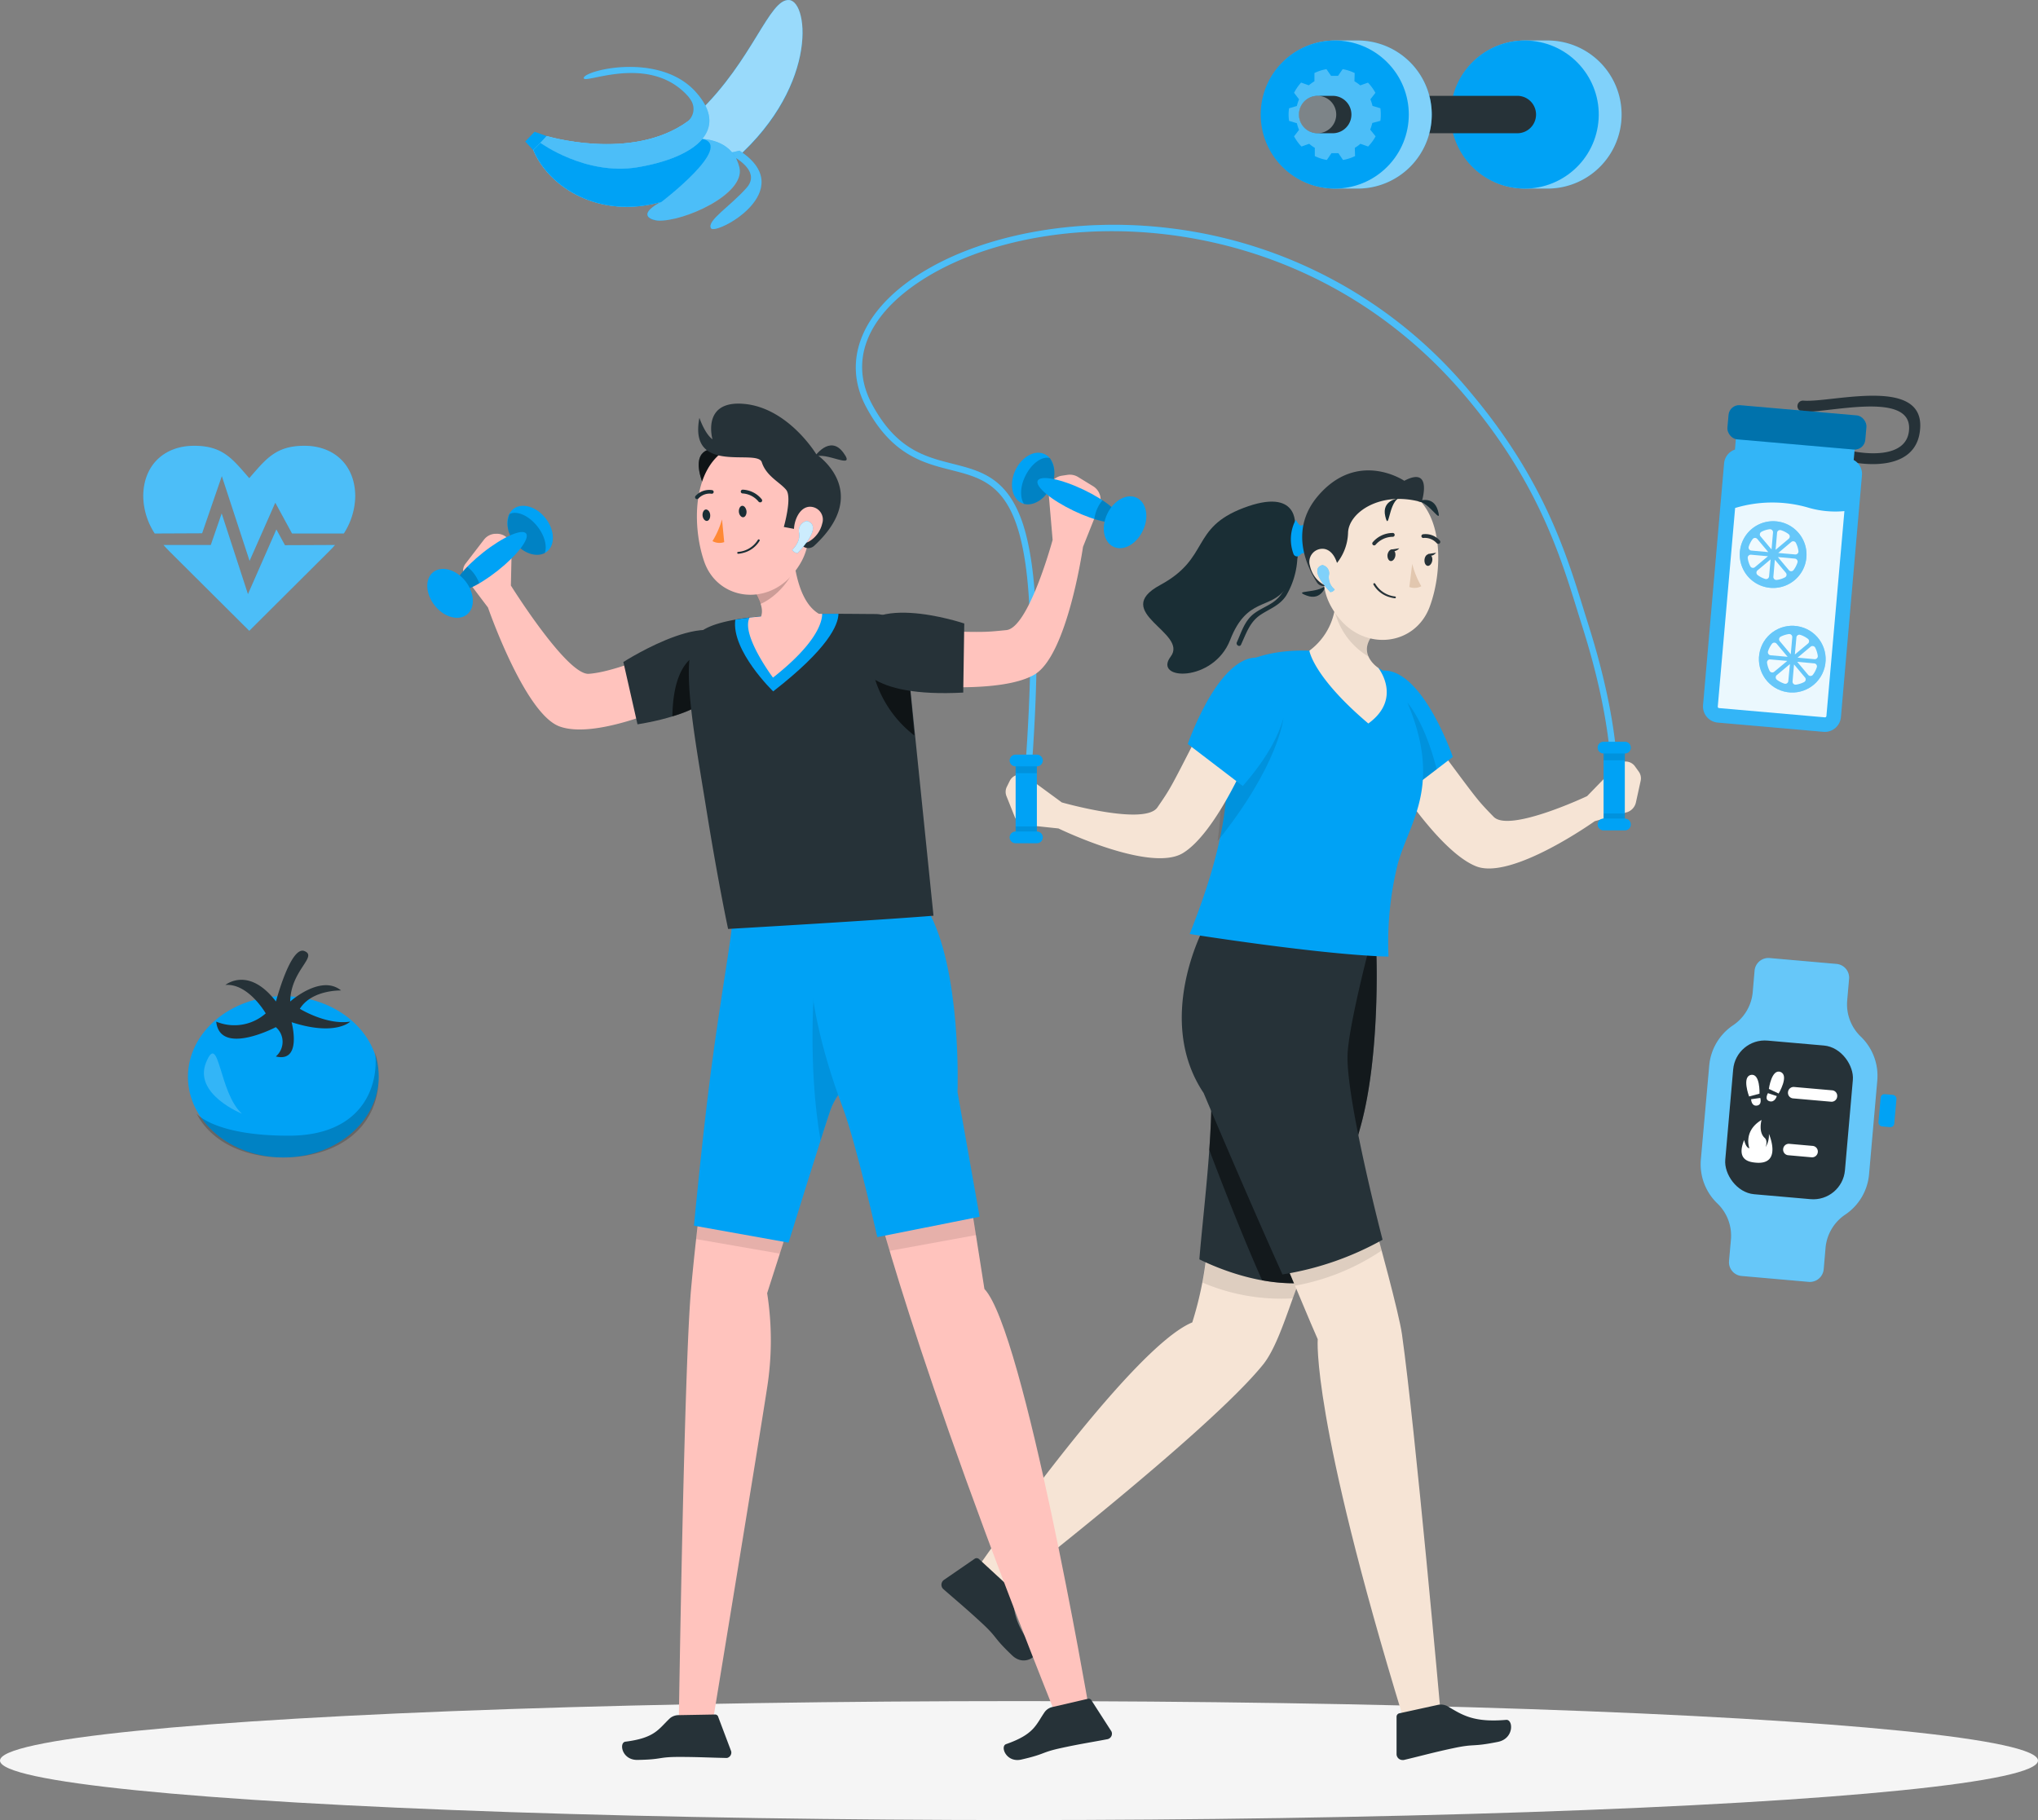 <svg xmlns="http://www.w3.org/2000/svg" width="396.493" height="354.16" viewBox="0 0 396.493 354.16">
  <rect x="0" y="0" width="396.493" height="354.16" fill="#808080" stroke="none"/>
  <g id="Group_4167" data-name="Group 4167" transform="translate(-2268.29 -1255.333)">
    <g id="freepik--Shadow--inject-2" transform="translate(2268.29 1586.344)">
      <ellipse id="freepik--path--inject-2" cx="198.246" cy="11.574" rx="198.246" ry="11.574" transform="translate(0 0)" fill="#f5f5f5"/>
    </g>
    <g id="freepik--Tomato--inject-2" transform="translate(2304.854 1440.322)">
      <ellipse id="Ellipse_143" data-name="Ellipse 143" cx="18.558" cy="15.695" rx="18.558" ry="15.695" transform="translate(0 8.847)" fill="#00a2f5"/>
      <path id="Path_35958" data-name="Path 35958" d="M104.055,268.147s2.853-10.889,5.532-9.816-2.679,3.742-2.761,9.816c0,0,5.971-5.358,9.9-2.147,0,0-5.705-.174-8.026,3.568,0,0,5.174,3.211,9.805,2.495,0,0-2.853,2.883-11.411.112,0,0,2.137,7.924-3.067,6.667a3.752,3.752,0,0,0,0-5.705s-10.879,5.705-11.595-1.074a9.2,9.2,0,0,0,9.632-1.605s-3.384-5.879-7.853-5.532C94.24,264.927,98.708,261.184,104.055,268.147Z" transform="translate(-86.929 -258.257)" fill="#263238"/>
      <path id="Path_35959" data-name="Path 35959" d="M123.433,277.65c.746,6.4-2.382,16.175-16.83,16.175-13.66,0-17.5-3.834-17.9-4.274,2.924,5.583,9.366,8.507,16.871,8.507,10.225,0,18.548-5.45,18.548-15.695a16.053,16.053,0,0,0-.685-4.714Z" transform="translate(-87.013 -257.821)" opacity="0.2"/>
      <path id="Path_35960" data-name="Path 35960" d="M97.472,289.538s-9.5-3.814-6.953-9.99S92.984,285.417,97.472,289.538Z" transform="translate(-86.982 -257.818)" fill="#fff" opacity="0.2"/>
    </g>
    <g id="freepik--heart-rate--inject-2" transform="translate(2296.163 1342.076)">
      <path id="Path_35961" data-name="Path 35961" d="M106.029,181.226l-1.667-3.067-5.532,12.587L93.719,175.05,91.6,181.185H82.4c.378.44.787.869,1.217,1.3l15.47,15.4,15.46-15.4c.44-.429.849-.859,1.217-1.3Z" transform="translate(-78.464 -161.881)" fill="#00a2f5"/>
      <path id="Path_35962" data-name="Path 35962" d="M90,179.194l3.834-11.124,5.4,16.492,5-11.319,3.262,5.992h10.071a13.7,13.7,0,0,0,2.219-7.229c0-5.9-3.937-9.836-9.9-9.836-5.562,0-7.464,2.577-10.715,6.3-3.262-3.722-5.112-6.3-10.715-6.3-5.971,0-9.908,3.936-9.908,9.836a13.619,13.619,0,0,0,2.229,7.229Z" transform="translate(-78.55 -162.17)" fill="#00a2f5"/>
      <g id="Group_4163" data-name="Group 4163" transform="translate(0 0)" opacity="0.3">
        <path id="Path_35963" data-name="Path 35963" d="M106.029,181.226l-1.667-3.067-5.532,12.587L93.719,175.05,91.6,181.185H82.4c.378.44.787.869,1.217,1.3l15.47,15.4,15.46-15.4c.44-.429.849-.859,1.217-1.3Z" transform="translate(-78.464 -161.881)" fill="#fff"/>
        <path id="Path_35964" data-name="Path 35964" d="M90,179.194l3.834-11.124,5.4,16.492,5-11.319,3.262,5.992h10.071a13.7,13.7,0,0,0,2.219-7.229c0-5.9-3.937-9.836-9.9-9.836-5.562,0-7.464,2.577-10.715,6.3-3.262-3.722-5.112-6.3-10.715-6.3-5.971,0-9.908,3.936-9.908,9.836a13.619,13.619,0,0,0,2.229,7.229Z" transform="translate(-78.55 -162.17)" fill="#fff"/>
      </g>
    </g>
    <g id="freepik--Banana--inject-2" transform="translate(2370.476 1255.333)">
      <path id="Path_35965" data-name="Path 35965" d="M153.04,102.973l2.3.818s18.8,5.705,29.5-4.519,13.834-22.28,17.74-21.932,5.777,17.791-12.014,32.31-33.741,6.472-37.77-3.067l-1.564-1.718Z" transform="translate(-151.23 -77.333)" fill="#00a2f5"/>
      <path id="Path_35966" data-name="Path 35966" d="M202.544,77.34c-3.906-.307-7.024,11.707-17.709,21.932-10.225,9.765-27.842,5-29.376,4.56l-2.7,2.7c3.977,9.591,19.979,17.627,37.77,3.067S206.44,77.657,202.544,77.34Z" transform="translate(-151.196 -77.333)" fill="#fff" opacity="0.6"/>
      <path id="Path_35967" data-name="Path 35967" d="M189.783,106.521s6.932,3.067,3.732,6.7-7.8,6.4-6.943,7.883,17.474-7.341,5.552-15.1Z" transform="translate(-150.438 -76.689)" fill="#00a2f5"/>
      <path id="Path_35968" data-name="Path 35968" d="M189.783,106.521s6.932,3.067,3.732,6.7-7.8,6.4-6.943,7.883,17.474-7.341,5.552-15.1Z" transform="translate(-150.438 -76.689)" fill="#fff" opacity="0.3"/>
      <path id="Path_35969" data-name="Path 35969" d="M182.851,95.786c-7.638-8.548-20.521-2.106-20.3-3.589s14.836-5.112,21.85,2.812S183,107.953,172.943,109.6s-18.813-4.765-18.813-4.765l1.176-1.329s16.359,4.969,27.249-2.679a3.129,3.129,0,0,0,.879-4.223A7.372,7.372,0,0,0,182.851,95.786Z" transform="translate(-151.165 -77.047)" fill="#00a2f5"/>
      <path id="Path_35970" data-name="Path 35970" d="M182.851,95.786c-7.638-8.548-20.521-2.106-20.3-3.589s14.836-5.112,21.85,2.812S183,107.953,172.943,109.6s-18.813-4.765-18.813-4.765l1.176-1.329s16.359,4.969,27.249-2.679a3.129,3.129,0,0,0,.879-4.223A7.372,7.372,0,0,0,182.851,95.786Z" transform="translate(-151.165 -77.047)" fill="#fff" opacity="0.3"/>
      <path id="Path_35971" data-name="Path 35971" d="M177.678,116.04c-12.188,3.415-21.932-2.9-24.918-10.1l1.4-1.411s8.742,6.4,18.813,4.765c5.429-.89,10.378-2.75,12.689-5.532,2.147.164,6.186,1.094,7.208,5.6,1.155,5.112-10.808,10.521-15.828,10.306-.89,0-4.448-.879.378-3.558Z" transform="translate(-151.196 -76.739)" fill="#00a2f5"/>
      <path id="Path_35972" data-name="Path 35972" d="M177.19,116.04l-.45.174c-4.53,2.6-1.022,3.415-.184,3.456,5.02.215,16.983-5.112,15.828-10.306-1.022-4.509-5.112-5.44-7.208-5.6C191.463,105.161,177.19,116.04,177.19,116.04Z" transform="translate(-150.708 -76.739)" fill="#fff" opacity="0.3"/>
    </g>
    <g id="freepik--Dumbbell--inject-2" transform="translate(2507.591 1257.249)">
      <path id="Path_35973" data-name="Path 35973" d="M346.042,113.853a14.407,14.407,0,1,0,0-28.813h-4.335a14.407,14.407,0,0,0,0,28.813Z" transform="translate(-284.389 -79.076)" fill="#00a2f5"/>
      <path id="Path_35974" data-name="Path 35974" d="M346.042,113.853a14.407,14.407,0,1,0,0-28.813h-4.335a14.407,14.407,0,0,0,0,28.813Z" transform="translate(-284.389 -79.076)" fill="#fff" opacity="0.5"/>
      <circle id="Ellipse_144" data-name="Ellipse 144" cx="14.407" cy="14.407" r="14.407" transform="translate(40.799 32.287) rotate(-80.78)" fill="#00a2f5"/>
      <path id="Path_35975" data-name="Path 35975" d="M340.489,102.85a3.64,3.64,0,0,0,0-7.28H321.86a3.64,3.64,0,0,0,0,7.28Z" transform="translate(-284.593 -78.839)" fill="#263238"/>
      <path id="Path_35976" data-name="Path 35976" d="M309.922,113.853a14.407,14.407,0,1,0,0-28.813h-4.345a14.407,14.407,0,0,0,0,28.813Z" transform="translate(-285.201 -79.076)" fill="#00a2f5"/>
      <path id="Path_35977" data-name="Path 35977" d="M309.922,113.853a14.407,14.407,0,1,0,0-28.813h-4.345a14.407,14.407,0,0,0,0,28.813Z" transform="translate(-285.201 -79.076)" fill="#fff" opacity="0.5"/>
      <circle id="Ellipse_145" data-name="Ellipse 145" cx="14.407" cy="14.407" r="14.407" transform="translate(0 20.374) rotate(-45)" fill="#00a2f5"/>
      <path id="Path_35978" data-name="Path 35978" d="M314.333,100.551a9.2,9.2,0,0,0,0-2.454l-1.534-.45a7.569,7.569,0,0,0-.409-1.288l.982-1.258a9.2,9.2,0,0,0-1.452-1.984l-1.5.532a8.5,8.5,0,0,0-1.135-.8l.051-1.6a8.722,8.722,0,0,0-2.341-.757l-.9,1.309h-1.35l-.9-1.309a8.609,8.609,0,0,0-2.341.757v1.6a9.272,9.272,0,0,0-1.094.787l-1.5-.532a9.2,9.2,0,0,0-1.37,1.994l.971,1.268a6.778,6.778,0,0,0-.419,1.288l-1.523.45a8.178,8.178,0,0,0,0,2.454l1.523.46a7.294,7.294,0,0,0,.419,1.288l-.971,1.258a8.957,8.957,0,0,0,1.442,1.984l1.5-.532a7.405,7.405,0,0,0,1.094.787v1.605a8.609,8.609,0,0,0,2.341.757l.9-1.319h1.35l.9,1.319a8.721,8.721,0,0,0,2.341-.757l-.051-1.605a6.9,6.9,0,0,0,1.094-.787l1.5.532a9,9,0,0,0,1.452-1.984l-1.053-1.309a8.183,8.183,0,0,0,.409-1.288Z" transform="translate(-285.082 -78.953)" fill="#fff" opacity="0.3"/>
      <path id="Path_35979" data-name="Path 35979" d="M305.014,102.85a3.64,3.64,0,1,0,0-7.28H302.08a3.64,3.64,0,0,0,0,7.28Z" transform="translate(-285.037 -78.839)" fill="#263238"/>
      <path id="Path_35980" data-name="Path 35980" d="M305.7,99.21a3.64,3.64,0,1,1-3.62-3.64A3.64,3.64,0,0,1,305.7,99.21Z" transform="translate(-285.038 -78.839)" fill="#fff" opacity="0.4"/>
    </g>
    <g id="freepik--Drink--inject-2" transform="translate(2599.609 1332.337)">
      <path id="Path_35981" data-name="Path 35981" d="M401.919,165.124c5.215,1.4,13.987,1.779,15.143-5.174,1.9-11.452-16.963-5.9-22.6-6.35a1.072,1.072,0,1,0-.184,2.137c4.7.368,20.7-4.008,20.746,3.129,0,6.073-8.415,5.317-12.362,4.253-1.319-.358-2.045,1.646-.746,2.045Z" transform="translate(-374.924 -152.645)" fill="#263238"/>
      <path id="Path_35982" data-name="Path 35982" d="M404.644,165l.256-2.914-23.108-2.045-.245,2.914a3.119,3.119,0,0,0-2.117,2.689l-4.09,47.034a3.139,3.139,0,0,0,2.853,3.4l20.572,1.8a3.149,3.149,0,0,0,3.395-2.853l4.09-47.034a3.067,3.067,0,0,0-1.605-3Z" transform="translate(-375.328 -152.478)" fill="#00a2f5"/>
      <path id="Path_35983" data-name="Path 35983" d="M404.644,165l.256-2.914-23.108-2.045-.245,2.914a3.119,3.119,0,0,0-2.117,2.689l-4.09,47.034a3.139,3.139,0,0,0,2.853,3.4l20.572,1.8a3.149,3.149,0,0,0,3.395-2.853l4.09-47.034a3.067,3.067,0,0,0-1.605-3Z" transform="translate(-375.328 -152.478)" fill="#fff" opacity="0.2"/>
      <rect id="Rectangle_281" data-name="Rectangle 281" width="26.922" height="6.666" rx="2.07" transform="translate(5.152 1.663) rotate(5)" fill="#00a2f5"/>
      <rect id="Rectangle_282" data-name="Rectangle 282" width="26.922" height="6.666" rx="2.07" transform="translate(5.152 1.663) rotate(5)" opacity="0.3"/>
      <path id="Path_35984" data-name="Path 35984" d="M395.532,173.9a25.071,25.071,0,0,0-14.018.133l-3.374,38.629a.276.276,0,0,0,.256.307l20.572,1.8a.286.286,0,0,0,.307-.256l3.5-39.876A18.763,18.763,0,0,1,395.532,173.9Z" transform="translate(-375.265 -152.188)" fill="#fff" opacity="0.9"/>
      <path id="Path_35985" data-name="Path 35985" d="M395.285,183.585a6.493,6.493,0,1,1-5.9-7.035,6.493,6.493,0,0,1,5.9,7.035Z" transform="translate(-375.171 -152.108)" fill="#00a2f5"/>
      <path id="Path_35986" data-name="Path 35986" d="M395.285,183.585a6.493,6.493,0,1,1-5.9-7.035,6.493,6.493,0,0,1,5.9,7.035Z" transform="translate(-375.171 -152.108)" fill="#fff" opacity="0.4"/>
      <g id="Group_4164" data-name="Group 4164" transform="translate(8.699 25.972)" opacity="0.9">
        <path id="Path_35987" data-name="Path 35987" d="M388.042,178.05a4.715,4.715,0,0,0-1.585.5.593.593,0,0,0-.174.9l2.137,2.536.286-3.3a.593.593,0,0,0-.665-.634Z" transform="translate(-383.784 -178.046)" fill="#fff"/>
        <path id="Path_35988" data-name="Path 35988" d="M387.834,182.461l-2.127-2.536a.583.583,0,0,0-.91,0,4.865,4.865,0,0,0-.767,1.483.583.583,0,0,0,.511.757Z" transform="translate(-383.832 -178.008)" fill="#fff"/>
        <path id="Path_35989" data-name="Path 35989" d="M387.777,183.2l-3.3-.3a.593.593,0,0,0-.634.665,4.714,4.714,0,0,0,.5,1.585.583.583,0,0,0,.89.174Z" transform="translate(-383.836 -177.937)" fill="#fff"/>
        <path id="Path_35990" data-name="Path 35990" d="M389.426,178.752l-.286,3.3,2.536-2.137a.583.583,0,0,0,0-.91,4.865,4.865,0,0,0-1.483-.767.583.583,0,0,0-.767.511Z" transform="translate(-383.716 -178.042)" fill="#fff"/>
        <path id="Path_35991" data-name="Path 35991" d="M389.58,183.35l2.127,2.536a.583.583,0,0,0,.91,0,4.93,4.93,0,0,0,.767-1.472.593.593,0,0,0-.511-.767Z" transform="translate(-383.707 -177.926)" fill="#fff"/>
        <path id="Path_35992" data-name="Path 35992" d="M389.64,182.62l3.3.286a.583.583,0,0,0,.634-.654,4.764,4.764,0,0,0-.5-1.6.583.583,0,0,0-.89-.174Z" transform="translate(-383.705 -177.994)" fill="#fff"/>
        <path id="Path_35993" data-name="Path 35993" d="M388.251,183.79l-2.536,2.127a.583.583,0,0,0,0,.91,4.866,4.866,0,0,0,1.483.767.583.583,0,0,0,.757-.511Z" transform="translate(-383.798 -177.916)" fill="#fff"/>
        <path id="Path_35994" data-name="Path 35994" d="M389.006,183.86l-.286,3.292a.583.583,0,0,0,.665.634,4.713,4.713,0,0,0,1.585-.5.583.583,0,0,0,.174-.89Z" transform="translate(-383.726 -177.915)" fill="#fff"/>
      </g>
      <circle id="Ellipse_146" data-name="Ellipse 146" cx="6.493" cy="6.493" r="6.493" transform="translate(9.468 55.937) rotate(-75.63)" fill="#00a2f5"/>
      <circle id="Ellipse_147" data-name="Ellipse 147" cx="6.493" cy="6.493" r="6.493" transform="translate(9.468 55.937) rotate(-75.63)" fill="#fff" opacity="0.4"/>
      <g id="Group_4165" data-name="Group 4165" transform="translate(12.451 46.37)" opacity="0.9">
        <path id="Path_35995" data-name="Path 35995" d="M391.712,198a5.216,5.216,0,0,0-1.585.5.583.583,0,0,0-.174.9l2.127,2.536.286-3.292a.583.583,0,0,0-.654-.644Z" transform="translate(-387.454 -197.995)" fill="#fff"/>
        <path id="Path_35996" data-name="Path 35996" d="M391.514,202.391l-2.127-2.536a.593.593,0,0,0-.92,0,5.05,5.05,0,0,0-.767,1.472.6.6,0,0,0,.511.767Z" transform="translate(-387.501 -197.958)" fill="#fff"/>
        <path id="Path_35997" data-name="Path 35997" d="M391.447,203.116l-3.3-.286a.583.583,0,0,0-.634.654,5.113,5.113,0,0,0,.5,1.564.583.583,0,0,0,.9.174Z" transform="translate(-387.505 -197.887)" fill="#fff"/>
        <path id="Path_35998" data-name="Path 35998" d="M393.107,198.672l-.3,3.3,2.546-2.127a.583.583,0,0,0,0-.91,4.835,4.835,0,0,0-1.472-.777.583.583,0,0,0-.777.511Z" transform="translate(-387.386 -197.992)" fill="#fff"/>
        <path id="Path_35999" data-name="Path 35999" d="M393.25,203.28l2.127,2.536a.593.593,0,0,0,.92,0,4.919,4.919,0,0,0,.767-1.472.583.583,0,0,0-.511-.757Z" transform="translate(-387.376 -197.876)" fill="#fff"/>
        <path id="Path_36000" data-name="Path 36000" d="M393.32,202.54l3.3.3a.593.593,0,0,0,.634-.665,5.218,5.218,0,0,0-.5-1.585.593.593,0,0,0-.9-.174Z" transform="translate(-387.375 -197.944)" fill="#fff"/>
        <path id="Path_36001" data-name="Path 36001" d="M391.931,203.71l-2.546,2.137a.583.583,0,0,0,0,.91,5.052,5.052,0,0,0,1.472.767.583.583,0,0,0,.757-.511Z" transform="translate(-387.468 -197.867)" fill="#fff"/>
        <path id="Path_36002" data-name="Path 36002" d="M392.656,203.78l-.286,3.3a.583.583,0,0,0,.654.634,4.947,4.947,0,0,0,1.585-.5.583.583,0,0,0,.174-.9Z" transform="translate(-387.396 -197.865)" fill="#fff"/>
      </g>
    </g>
    <g id="freepik--Device--inject-2" transform="translate(2599.151 1441.746)">
      <path id="Path_36003" data-name="Path 36003" d="M403.4,267.758l.358-4.039a2.689,2.689,0,0,0-2.454-2.914l-13.006-1.145a2.7,2.7,0,0,0-2.924,2.454l-.348,4.029a8.722,8.722,0,0,1-3.752,6.544,10.562,10.562,0,0,0-4.724,7.914l-1.626,18.261a10.572,10.572,0,0,0,3.272,8.609,8.691,8.691,0,0,1,2.566,7.1l-.358,4.039a2.689,2.689,0,0,0,2.454,2.914l13.036,1.145a2.7,2.7,0,0,0,2.924-2.454l.348-4.029a8.722,8.722,0,0,1,3.753-6.544,10.542,10.542,0,0,0,4.724-7.914l1.6-18.231a10.572,10.572,0,0,0-3.272-8.609,8.691,8.691,0,0,1-2.566-7.127Z" transform="translate(-374.88 -259.65)" fill="#00a2f5"/>
      <path id="Path_36004" data-name="Path 36004" d="M403.4,267.758l.358-4.039a2.689,2.689,0,0,0-2.454-2.914l-13.006-1.145a2.7,2.7,0,0,0-2.924,2.454l-.348,4.029a8.722,8.722,0,0,1-3.752,6.544,10.562,10.562,0,0,0-4.724,7.914l-1.626,18.261a10.572,10.572,0,0,0,3.272,8.609,8.691,8.691,0,0,1,2.566,7.1l-.358,4.039a2.689,2.689,0,0,0,2.454,2.914l13.036,1.145a2.7,2.7,0,0,0,2.924-2.454l.348-4.029a8.722,8.722,0,0,1,3.753-6.544,10.542,10.542,0,0,0,4.724-7.914l1.6-18.231a10.572,10.572,0,0,0-3.272-8.609,8.691,8.691,0,0,1-2.566-7.127Z" transform="translate(-374.88 -259.65)" fill="#fff" opacity="0.4"/>
      <rect id="Rectangle_283" data-name="Rectangle 283" width="23.374" height="30.009" rx="6.18" transform="translate(6.865 15.535) rotate(5)" fill="#263238"/>
      <rect id="Rectangle_284" data-name="Rectangle 284" width="3.09" height="6.303" rx="0.753" transform="translate(35.086 26.427) rotate(5.143)" fill="#00a2f5"/>
      <path id="Path_36005" data-name="Path 36005" d="M384.112,286.093s-1.462-3.834.358-4.192,1.667,3.65,1.667,3.65Z" transform="translate(-374.685 -259.15)" fill="#fff"/>
      <path id="Path_36006" data-name="Path 36006" d="M384.48,286.536l1.789-.256s.409,1.36-.675,1.493S384.48,286.536,384.48,286.536Z" transform="translate(-374.665 -259.051)" fill="#fff"/>
      <path id="Path_36007" data-name="Path 36007" d="M389.762,285.534s2.106-3.527.368-4.192-2.27,3.3-2.27,3.3Z" transform="translate(-374.589 -259.164)" fill="#fff"/>
      <path id="Path_36008" data-name="Path 36008" d="M389.414,285.943l-1.718-.573s-.767,1.258.286,1.575S389.414,285.943,389.414,285.943Z" transform="translate(-374.599 -259.072)" fill="#fff"/>
      <path id="Path_36009" data-name="Path 36009" d="M385.451,298.783c-1.258-.112-3.885-.47-2.28-4.407,0,0,.307,1.523,1.022,1.605,0,0-1.3-3.323,2.362-5.511,0,0-.675,2.331.6,3.487.685.614.174,1.82.174,1.82a4.335,4.335,0,0,0,.654-2.6S390.666,299.243,385.451,298.783Z" transform="translate(-374.706 -258.957)" fill="#fff"/>
      <path id="Path_36010" data-name="Path 36010" d="M399.874,287.063l-7.352-.644a1.084,1.084,0,0,1-1.022-1.2h0a1.1,1.1,0,0,1,1.2-1.022l7.352.644a1.084,1.084,0,0,1,1.022,1.2h0a1.1,1.1,0,0,1-1.2,1.022Z" transform="translate(-374.507 -259.098)" fill="#fff"/>
      <path id="Path_36011" data-name="Path 36011" d="M396.122,297.638l-4.519-.4a1.084,1.084,0,0,1-1.022-1.2h0a1.1,1.1,0,0,1,1.2-1.022l4.519.4a1.1,1.1,0,0,1,1.022,1.2h0A1.114,1.114,0,0,1,396.122,297.638Z" transform="translate(-374.528 -258.855)" fill="#fff"/>
    </g>
    <g id="freepik--character-2--inject-2" transform="translate(2434.79 1299.072)">
      <path id="Path_36012" data-name="Path 36012" d="M317,226.361s8.579,13.558,15.5,16.308,23.077-8.783,23.077-8.783l6.4-1.779a2.6,2.6,0,0,0,1.615-1.881l.92-4.2a2.239,2.239,0,0,0-.368-1.779l-.736-1.022a2.239,2.239,0,0,0-3.435-.266l-5.879,6.053s-15.133,7.157-18.18,4.029-3.016-3.119-9.417-11.728Z" transform="translate(-211.82 -117.837)" fill="#f6e4d5"/>
      <path id="Path_36013" data-name="Path 36013" d="M311.8,205.829c-2.894,1.728-6.615,10.071,5.654,24.1l10.7-8.18S320.842,200.4,311.8,205.829Z" transform="translate(-212.001 -118.204)" fill="#00a2f5"/>
      <path id="Path_36014" data-name="Path 36014" d="M324.917,224.024c-2.362-9.366-5.685-12.934-5.685-12.934l-2.147,2.975-3.875,5.46,1.022,6.3c.91,1.268,1.953,2.587,3.149,3.957Z" transform="translate(-211.905 -118.066)" opacity="0.1"/>
      <path id="Path_36015" data-name="Path 36015" d="M281.79,316.5a68.419,68.419,0,0,1-2.72,12.781c-12.178,5-41.86,47.882-41.86,47.882l4.816,4.57s40.265-31.155,50.837-44.273c3.067-3.834,5.225-12.075,7.464-17.29A34.539,34.539,0,0,1,281.79,316.5Z" transform="translate(-213.612 -115.698)" fill="#f6e4d5"/>
      <path id="Path_36016" data-name="Path 36016" d="M243.283,379.166l-5.542-5.112a.685.685,0,0,0-.869-.061l-5.94,4.09a1.155,1.155,0,0,0-.307,1.616.919.919,0,0,0,.164.184c2.331,2.045,4.5,3.844,7.362,6.493,3.384,3.119,2.147,2.73,6.073,6.452,2.372,2.239,5.317-.082,4.427-1.155-4.09-4.867-4.09-7.525-4.407-10.838A2.8,2.8,0,0,0,243.283,379.166Z" transform="translate(-213.765 -114.409)" fill="#263238"/>
      <path id="Path_36017" data-name="Path 36017" d="M280.826,316.5a43.255,43.255,0,0,1-.736,5.031,38.956,38.956,0,0,0,17.576,3.067c.573-1.6,1.125-3.067,1.7-4.427A34.538,34.538,0,0,1,280.826,316.5Z" transform="translate(-212.649 -115.698)" opacity="0.1"/>
      <path id="Path_36018" data-name="Path 36018" d="M281.84,285.713c.164,10.133-1.646,24.038-2.331,32.637,3.456,1.7,11.922,5.286,20.664,4.57A224.942,224.942,0,0,0,310.9,292.4c3.793-13.742,3.067-33.343,3.067-33.343L279.407,256.9C278.026,277.983,281.84,285.713,281.84,285.713Z" transform="translate(-212.671 -117.037)" fill="#263238"/>
      <path id="Path_36019" data-name="Path 36019" d="M313.936,259.047l-34.559-2.157c-1.35,21.083,2.464,28.813,2.464,28.813.051,3.466-.123,7.372-.409,11.349,2.106,5.542,6.35,16.564,10.286,25.367a32.941,32.941,0,0,0,8.456.491A224.932,224.932,0,0,0,310.9,292.39C314.692,278.658,313.936,259.047,313.936,259.047Z" transform="translate(-212.671 -117.037)" opacity="0.5"/>
      <path id="Path_36020" data-name="Path 36020" d="M318.541,331.689c-.593-4.213-4.826-19.509-4.826-19.509-8.466,4.519-14.315,5.971-17.525,6.38,1.534,3.6,4.55,10.93,5.961,14.09,0,0-1.319,15.02,16.677,73.832l7.229-1.145S321.118,349.981,318.541,331.689Z" transform="translate(-212.287 -115.795)" fill="#f6e4d5"/>
      <path id="Path_36021" data-name="Path 36021" d="M324.913,401.822l-7.341,1.605a.685.685,0,0,0-.552.675v7.239a1.155,1.155,0,0,0,1.145,1.176h.245c3.067-.716,5.736-1.472,9.55-2.28,4.5-.971,3.476-.184,8.773-1.247,3.2-.644,3-4.4,1.615-4.284-6.35.552-8.548-.951-11.4-2.648A2.832,2.832,0,0,0,324.913,401.822Z" transform="translate(-211.819 -113.783)" fill="#263238"/>
      <path id="Path_36022" data-name="Path 36022" d="M313.715,312.18c-8.466,4.519-14.315,5.971-17.525,6.38.419,1.022.961,2.27,1.544,3.671a44.181,44.181,0,0,0,16.85-6.84C314.073,313.458,313.715,312.18,313.715,312.18Z" transform="translate(-212.287 -115.795)" opacity="0.1"/>
      <path id="Path_36023" data-name="Path 36023" d="M315.218,314.6s-6.994-26.727-6.82-35.786c.1-5.348,4.2-20.991,4.2-20.991L280.4,254s-9.56,17.76,0,32.044c0,0,7.934,18.844,15.337,35.306a58.545,58.545,0,0,0,19.478-6.748Z" transform="translate(-212.737 -117.102)" fill="#263238"/>
      <path id="Path_36024" data-name="Path 36024" d="M297.459,181.85c.112,3.609-.685,8.18-3.8,10.347-1.493,1.022-3.313,1.585-4.54,2.986s-1.759,3.2-2.485,4.785c-.245.532.552,1.022.808.47,1.022-2.2,1.7-4.407,3.783-5.8,1.851-1.227,3.691-1.789,4.99-3.722a15.818,15.818,0,0,0,2.178-9.069C298.389,181.257,297.439,181.257,297.459,181.85Z" transform="translate(-212.503 -118.733)" fill="#1a2e35"/>
      <path id="Path_36025" data-name="Path 36025" d="M298.339,177.412s.818-7.5-10.02-3.384c-10.378,3.947-6.431,9.713-16.206,15s5.572,9.274,2.045,13.926,8.323,5.112,11.574-3.251,7.771-5.828,10.808-9.99c1.789-2.464,2.566-7.669,2.566-7.669Z" transform="translate(-212.902 -118.927)" fill="#1a2e35"/>
      <path id="Path_36026" data-name="Path 36026" d="M303.693,188.67s-.777,3.17-3.773,2.045S302.261,190.388,303.693,188.67Z" transform="translate(-212.223 -118.57)" fill="#1a2e35"/>
      <path id="Path_36027" data-name="Path 36027" d="M300.877,182.876a5.5,5.5,0,0,0-1.738-.112,1.78,1.78,0,0,0-.491.389.736.736,0,0,1-1.227-.256,8.088,8.088,0,0,1,.44-6.646s.562,1.022.91,1.094c.521.123,1.932-.869,1.932-.869Z" transform="translate(-212.271 -118.849)" fill="#00a2f5"/>
      <path id="Path_36028" data-name="Path 36028" d="M277.65,256.292s25.736,4.09,38.69,4.4a63.4,63.4,0,0,1,1.82-18.118c2.4-8.538,9.2-15.746.93-33.394-4.5-9.652-30.531-10.981-34.488-1.973C280.5,216.528,291.474,221.794,277.65,256.292Z" transform="translate(-212.704 -118.29)" fill="#00a2f5"/>
      <path id="Path_36029" data-name="Path 36029" d="M312.505,198.686l-6.963-8.026A12.648,12.648,0,0,1,300.43,201.4s.706,5.041,11.472,14.171c6.7-4.877,1.943-10.818,1.943-10.818S309.929,202.255,312.505,198.686Z" transform="translate(-212.192 -118.525)" fill="#f6e4d5"/>
      <path id="Path_36030" data-name="Path 36030" d="M311.845,202.551a3.681,3.681,0,0,1,.552-3.865l-6.963-8.026a12.815,12.815,0,0,1-.2,2.934A14.233,14.233,0,0,0,311.845,202.551Z" transform="translate(-212.084 -118.525)" opacity="0.1"/>
      <path id="Path_36031" data-name="Path 36031" d="M303.367,179.564c-.511,7.883-.89,11.247,2.556,15.715,5.174,6.789,14.969,5.685,17.832-1.881,2.566-6.81,2.975-18.6-4.3-22.637a10.787,10.787,0,0,0-16.083,8.8Z" transform="translate(-212.133 -119.004)" fill="#f6e4d5"/>
      <path id="Path_36032" data-name="Path 36032" d="M315.3,182.9c-.072.644.2,1.207.613,1.258s.818-.429.91-1.022-.2-1.2-.613-1.247S315.413,182.309,315.3,182.9Z" transform="translate(-211.858 -118.723)" fill="#263238"/>
      <path id="Path_36033" data-name="Path 36033" d="M322.34,183.812c-.082.644.194,1.2.6,1.258s.818-.429.91-1.022-.2-1.2-.614-1.247S322.422,183.178,322.34,183.812Z" transform="translate(-211.7 -118.702)" fill="#263238"/>
      <path id="Path_36034" data-name="Path 36034" d="M323,182.775l1.585-.245S323.685,183.624,323,182.775Z" transform="translate(-211.685 -118.708)" fill="#263238"/>
      <path id="Path_36035" data-name="Path 36035" d="M320.012,184.64A17.178,17.178,0,0,0,321.781,189a2.863,2.863,0,0,1-2.331.143Z" transform="translate(-211.764 -118.661)" fill="#e2c7af"/>
      <path id="Path_36036" data-name="Path 36036" d="M315.841,191.06a5.788,5.788,0,0,0,.93.194.2.2,0,0,0,.215-.153h0a.194.194,0,0,0-.174-.2,5.112,5.112,0,0,1-3.855-2.495.194.194,0,0,0-.348.164A5.266,5.266,0,0,0,315.841,191.06Z" transform="translate(-211.918 -118.578)" fill="#263238"/>
      <path id="Path_36037" data-name="Path 36037" d="M312.656,181.163a.368.368,0,0,0,.419-.143,4.478,4.478,0,0,1,3.241-1.513.378.378,0,1,0,0-.746h0a5.112,5.112,0,0,0-3.855,1.84.368.368,0,0,0,.1.511h0A.143.143,0,0,0,312.656,181.163Z" transform="translate(-211.923 -118.793)" fill="#263238"/>
      <path id="Path_36038" data-name="Path 36038" d="M324.93,180.851a.378.378,0,0,0,.389-.624,3.7,3.7,0,0,0-3.262-1.217.368.368,0,0,0-.307.409h0a.368.368,0,0,0,.43.307h0a3.068,3.068,0,0,1,2.546,1.022A.409.409,0,0,0,324.93,180.851Z" transform="translate(-211.713 -118.788)" fill="#263238"/>
      <path id="Path_36039" data-name="Path 36039" d="M316,181.925l1.575-.245S316.654,182.733,316,181.925Z" transform="translate(-211.842 -118.727)" fill="#263238"/>
      <path id="Path_36040" data-name="Path 36040" d="M305.369,185.408a9.856,9.856,0,0,0,2.617-6.4c.1-3.967,6.329-8.241,14.315-5.971,0,0,2.29-7.157-3.374-4.161,0,0-9.039-6.135-16.8,2.955-5.4,6.35-2.474,13.221-.194,16.82a1.483,1.483,0,0,0,2.689-.409Z" transform="translate(-212.223 -119.06)" fill="#263238"/>
      <path id="Path_36041" data-name="Path 36041" d="M300.543,185.073a5.623,5.623,0,0,0,2.444,3.558c1.677,1.022,3.067-.3,3.119-2.188,0-1.707-.859-4.315-2.771-4.642a2.536,2.536,0,0,0-2.791,3.272Z" transform="translate(-212.192 -118.725)" fill="#f6e4d5"/>
      <path id="Path_36042" data-name="Path 36042" d="M321.09,172.746s3.006-1.288,3.885,1.8S323.329,172.869,321.09,172.746Z" transform="translate(-211.728 -118.934)" fill="#1a2e35"/>
      <path id="Path_36043" data-name="Path 36043" d="M317.388,172.19s-3.251.337-2.515,3.456S315.486,173.376,317.388,172.19Z" transform="translate(-211.87 -118.94)" fill="#1a2e35"/>
      <path id="Path_36044" data-name="Path 36044" d="M302.922,184.87a1.626,1.626,0,0,1,1.288,1.922,3.006,3.006,0,0,0,1.115,2.822,1.115,1.115,0,0,1-.849.521S300.018,185.729,302.922,184.87Z" transform="translate(-212.158 -118.656)" fill="#00a2f5"/>
      <path id="Path_36045" data-name="Path 36045" d="M302.922,184.87a1.626,1.626,0,0,1,1.288,1.922,3.006,3.006,0,0,0,1.115,2.822,1.115,1.115,0,0,1-.849.521S300.018,185.729,302.922,184.87Z" transform="translate(-212.158 -118.656)" fill="#fff" opacity="0.5"/>
      <path id="Path_36046" data-name="Path 36046" d="M295.751,214.127l-3.18-1.687-8.926,3.221-.286.746c.2,5.327.879,12.147-.389,21.554C294.851,223.176,295.751,214.127,295.751,214.127Z" transform="translate(-212.584 -118.036)" opacity="0.1"/>
      <path id="Path_36047" data-name="Path 36047" d="M289.714,221.534s-6.227,14.775-12.6,18.64-24.2-4.8-24.2-4.8l-6.605-.7A2.6,2.6,0,0,1,244.4,233.1l-1.6-4.008a2.229,2.229,0,0,1,.061-1.81l.562-1.135a2.239,2.239,0,0,1,3.343-.828l6.8,4.99s16.114,4.591,18.6.971,2.454-3.568,7.341-13.118Z" transform="translate(-213.49 -117.908)" fill="#f6e4d5"/>
      <path id="Path_36048" data-name="Path 36048" d="M293.659,203.37c2.894,1.738,6.605,10.082-5.664,24.1l-10.7-8.18S284.621,197.9,293.659,203.37Z" transform="translate(-212.712 -118.26)" fill="#00a2f5"/>
      <path id="Path_36049" data-name="Path 36049" d="M247.9,231.651l-1.237-.1c4.857-58.945-3.466-61.052-14-63.72-5.409-1.37-11.533-2.914-16.523-12.27-4.642-8.671-1.145-18.087,9.335-25.183,12.208-8.251,31.39-11.922,50.1-9.56a89.691,89.691,0,0,1,58.281,32.075c14.069,16.748,18.466,31.032,22,42.5l.961,3.067c6.135,19.58,5.511,30.183,5.48,30.623L361.069,229c0-.1.654-10.838-5.429-30.173l-.961-3.067c-3.507-11.37-7.863-25.562-21.768-42.075-32.576-38.792-83.781-37.831-106.725-22.28-10.051,6.8-13.292,15.388-8.936,23.568,4.734,8.855,10.327,10.276,15.736,11.646s10.48,2.658,13.5,11.247C249.7,187.215,250.162,204.28,247.9,231.651Z" transform="translate(-214.131 -120.111)" fill="#00a2f5"/>
      <g id="Group_4166" data-name="Group 4166" transform="translate(0 0)" opacity="0.3">
        <path id="Path_36050" data-name="Path 36050" d="M247.9,231.651l-1.237-.1c4.857-58.945-3.466-61.052-14-63.72-5.409-1.37-11.533-2.914-16.523-12.27-4.642-8.671-1.145-18.087,9.335-25.183,12.208-8.251,31.39-11.922,50.1-9.56a89.691,89.691,0,0,1,58.281,32.075c14.069,16.748,18.466,31.032,22,42.5l.961,3.067c6.135,19.58,5.511,30.183,5.48,30.623L361.069,229c0-.1.654-10.838-5.429-30.173l-.961-3.067c-3.507-11.37-7.863-25.562-21.768-42.075-32.576-38.792-83.781-37.831-106.725-22.28-10.051,6.8-13.292,15.388-8.936,23.568,4.734,8.855,10.327,10.276,15.736,11.646s10.48,2.658,13.5,11.247C249.7,187.215,250.162,204.28,247.9,231.651Z" transform="translate(-214.131 -120.111)" fill="#fff"/>
      </g>
      <rect id="Rectangle_285" data-name="Rectangle 285" width="4.131" height="14.488" transform="translate(31.092 104.24)" fill="#00a2f5"/>
      <rect id="Rectangle_286" data-name="Rectangle 286" width="4.131" height="2.474" transform="translate(31.092 104.24)" opacity="0.1"/>
      <rect id="Rectangle_287" data-name="Rectangle 287" width="4.131" height="1.656" transform="translate(31.092 117.072)" opacity="0.1"/>
      <path id="Path_36051" data-name="Path 36051" d="M248.707,223.23h-4.161a1.145,1.145,0,0,1-1.145-1.145h0a1.145,1.145,0,0,1,1.145-1.135h4.161a1.145,1.145,0,0,1,1.145,1.135h0A1.145,1.145,0,0,1,248.707,223.23Z" transform="translate(-213.473 -117.845)" fill="#00a2f5"/>
      <path id="Path_36052" data-name="Path 36052" d="M248.707,237.86h-4.161a1.145,1.145,0,0,1-1.145-1.135h0a1.145,1.145,0,0,1,1.145-1.145h4.161a1.145,1.145,0,0,1,1.145,1.145h0A1.145,1.145,0,0,1,248.707,237.86Z" transform="translate(-213.473 -117.516)" fill="#00a2f5"/>
      <rect id="Rectangle_288" data-name="Rectangle 288" width="4.131" height="14.488" transform="translate(145.476 101.735)" fill="#00a2f5"/>
      <rect id="Rectangle_289" data-name="Rectangle 289" width="4.131" height="2.474" transform="translate(145.476 101.735)" opacity="0.1"/>
      <rect id="Rectangle_290" data-name="Rectangle 290" width="4.131" height="1.656" transform="translate(145.476 114.557)" opacity="0.1"/>
      <path id="Path_36053" data-name="Path 36053" d="M360.587,220.78h-4.161a1.145,1.145,0,0,1-1.145-1.145h0a1.145,1.145,0,0,1,1.145-1.145h4.161a1.145,1.145,0,0,1,1.145,1.145h0A1.145,1.145,0,0,1,360.587,220.78Z" transform="translate(-210.959 -117.9)" fill="#00a2f5"/>
      <path id="Path_36054" data-name="Path 36054" d="M360.587,235.41h-4.161a1.145,1.145,0,0,1-1.145-1.145h0a1.145,1.145,0,0,1,1.145-1.145h4.161a1.145,1.145,0,0,1,1.145,1.145h0a1.145,1.145,0,0,1-1.145,1.145Z" transform="translate(-210.959 -117.571)" fill="#00a2f5"/>
    </g>
    <g id="freepik--character-1--inject-2" transform="translate(2351.42 1333.871)">
      <path id="Path_36055" data-name="Path 36055" d="M178.683,212.743s-13.814,6.186-20.572,3.64-13.865-23.118-13.865-23.118l-4.386-5.8a2.239,2.239,0,0,1,0-2.71l3.63-4.724a2.924,2.924,0,0,1,2.157-1.114h.235a2.853,2.853,0,0,1,2.975,2.914l-.153,7.157s10.889,17.454,15.143,17.177,11.186-3.18,11.186-3.18Z" transform="translate(-132.44 -153.588)" fill="#ffc3bd"/>
      <path id="Path_36056" data-name="Path 36056" d="M191.535,201.648c.491,3.067-1.022,11.063-18.885,13.936l-2.75-12.126S189.787,190.7,191.535,201.648Z" transform="translate(-131.755 -153.177)" fill="#263238"/>
      <path id="Path_36057" data-name="Path 36057" d="M149.252,180.727c1.8,2.29,4.611,3.067,6.268,1.779s1.534-4.223-.276-6.513-4.6-3.067-6.257-1.779S147.442,178.436,149.252,180.727Z" transform="translate(-132.251 -153.708)" fill="#00a2f5"/>
      <path id="Path_36058" data-name="Path 36058" d="M149.25,180.7a5.4,5.4,0,0,1-1.022-5.521c1.411-.746,3.752.256,5.44,2.393,1.421,1.8,1.932,3.865,1.431,5.184C153.391,183.631,150.907,182.793,149.25,180.7Z" transform="translate(-132.25 -153.678)" opacity="0.2"/>
      <path id="Path_36059" data-name="Path 36059" d="M137.833,189.8c.777,1.022,4.509-.665,8.333-3.691s6.309-6.268,5.532-7.249-4.509.675-8.333,3.691S137.056,188.815,137.833,189.8Z" transform="translate(-132.479 -153.596)" fill="#00a2f5"/>
      <path id="Path_36060" data-name="Path 36060" d="M142.587,188.411c-2.352,1.36-4.233,1.9-4.754,1.237s.481-2.433,2.413-4.448a6.727,6.727,0,0,1,1.247,1.227,7.332,7.332,0,0,1,1.094,1.984Z" transform="translate(-132.478 -153.447)" opacity="0.2"/>
      <path id="Path_36061" data-name="Path 36061" d="M134.032,192.717c1.8,2.29,4.6,3.067,6.257,1.779s1.544-4.213-.266-6.5-4.611-3.067-6.268-1.779S132.232,190.436,134.032,192.717Z" transform="translate(-132.593 -153.438)" fill="#00a2f5"/>
      <path id="Path_36062" data-name="Path 36062" d="M187.829,209.485a23.047,23.047,0,0,1-8.6,4.448c.164-12.27,6.135-12.4,6.135-12.4l1.135.644Z" transform="translate(-131.545 -153.08)" opacity="0.6"/>
      <path id="Path_36063" data-name="Path 36063" d="M204.58,302.369l-6.943,21.656a59.078,59.078,0,0,1,0,18.353c-1.575,10.3-10.491,64.5-10.491,64.5l-6.7.8s1.022-69.467,2.393-84.5,3.067-25.766,3.067-25.766Z" transform="translate(-131.518 -150.926)" fill="#ffc3bd"/>
      <path id="Path_36064" data-name="Path 36064" d="M185.825,297.41l18.681,4.959-4.468,13.957L183.76,313.5C184.854,303.749,185.825,297.41,185.825,297.41Z" transform="translate(-131.443 -150.926)" opacity="0.1"/>
      <path id="Path_36065" data-name="Path 36065" d="M217.15,303.172s7.658,32.443,35.786,102.809l6.411-1.605s-12.576-73.107-20.265-81.2L235.2,298.54Z" transform="translate(-130.693 -150.9)" fill="#ffc3bd"/>
      <path id="Path_36066" data-name="Path 36066" d="M235.165,298.54l2.28,14.151-16.8,3.067c-2.526-8.507-3.456-12.556-3.456-12.556Z" transform="translate(-130.692 -150.9)" opacity="0.1"/>
      <path id="Path_36067" data-name="Path 36067" d="M216.734,280.336s-5.419,5-6.82,9.049-8.18,25.879-8.18,25.879l-18.4-3.3s1.9-20.449,3.977-35.05,3.681-23.169,3.425-24.417L225.5,249.56S232.46,275.009,216.734,280.336Z" transform="translate(-131.453 -152.001)" fill="#00a2f5"/>
      <path id="Path_36068" data-name="Path 36068" d="M210.379,265.62l5.757,14.447c-.613.583-5.44,5.2-6.748,8.988-.368,1.022-1.074,3.241-1.932,5.94-2.6-14.642-1.176-30.735-1.176-30.735Z" transform="translate(-130.946 -151.671)" opacity="0.1"/>
      <path id="Path_36069" data-name="Path 36069" d="M205.863,252.59s-3.364,11.656,5.951,36.451c2.566,6.84,6.7,25.132,6.7,25.132l19.9-3.967-4.3-24.253s.879-24.048-5.9-35.623Z" transform="translate(-130.96 -151.984)" fill="#00a2f5"/>
      <path id="Path_36070" data-name="Path 36070" d="M180.774,403.743l6.963-.123a.634.634,0,0,1,.634.5l2.515,6.667a1.084,1.084,0,0,1-.808,1.288h-.225c-2.9-.051-5.47-.2-9.08-.2-4.253,0-3.17.511-8.18.583-3.016,0-3.568-3.384-2.29-3.548,5.849-.736,6.452-2.505,8.711-4.6a2.638,2.638,0,0,1,1.759-.562Z" transform="translate(-131.76 -148.539)" fill="#263238"/>
      <path id="Path_36071" data-name="Path 36071" d="M251.871,402.205l6.789-1.575a.624.624,0,0,1,.716.358l3.855,5.992a1.074,1.074,0,0,1-.521,1.421.923.923,0,0,1-.215.082c-2.842.552-5.4.93-8.916,1.7-4.161.89-3,1.155-7.873,2.27-2.935.675-4.192-2.566-2.975-3,5.562-1.943,5.787-3.793,7.556-6.309A2.576,2.576,0,0,1,251.871,402.205Z" transform="translate(-130.129 -148.607)" fill="#263238"/>
      <path id="Path_36072" data-name="Path 36072" d="M187.175,162.784s-4.724-.389-2.2,6.564l3.067-2.894,2.045-3.865Z" transform="translate(-131.433 -153.955)" fill="#263238"/>
      <path id="Path_36073" data-name="Path 36073" d="M187.175,162.784s-4.724-.389-2.2,6.564l3.067-2.894,2.045-3.865Z" transform="translate(-131.433 -153.955)" opacity="0.6"/>
      <path id="Path_36074" data-name="Path 36074" d="M229.956,252.891s-7.9.706-39.958,2.577c0,0-1.789-8.262-4.09-22.413-2.587-16.124-5.542-30.971-1.728-34.979,4.335-4.55,24.958-3.916,34.437-3.885a5.92,5.92,0,0,1,5.889,5.347Z" transform="translate(-131.475 -153.246)" fill="#263238"/>
      <path id="Path_36075" data-name="Path 36075" d="M211.272,194.14c-.051,2.178-1.973,6.758-12.7,15.1,0,0-8.18-7.9-7.372-13.946C196.937,194.273,204.78,194.13,211.272,194.14Z" transform="translate(-131.277 -153.246)" fill="#00a2f5"/>
      <path id="Path_36076" data-name="Path 36076" d="M198.477,206.563s-6.268-8.343-4.56-11.677a131.087,131.087,0,0,1,14.131-.736C208.037,195.725,207.014,199.855,198.477,206.563Z" transform="translate(-131.222 -153.246)" fill="#ffc3bd"/>
      <path id="Path_36077" data-name="Path 36077" d="M198.28,204.482l-4.09-7.157c3.067-2.229,2.362-4.253.716-7.3l7.229-10.225c.3,5.061,1.176,12.382,5.388,14.744a4.529,4.529,0,0,1-.44,2.393Z" transform="translate(-131.209 -153.568)" fill="#ffc3bd"/>
      <path id="Path_36078" data-name="Path 36078" d="M196.025,192.466a16.8,16.8,0,0,0-1.155-2.485l4.54-6.452c.941.317,2.515-.051,3.067.481a6.528,6.528,0,0,0,.153,1.022C202.242,187.487,199.093,191.168,196.025,192.466Z" transform="translate(-131.194 -153.485)" opacity="0.2"/>
      <path id="Path_36079" data-name="Path 36079" d="M205.587,171.656c.3,7.73.583,10.992-2.9,15.337-5.245,6.513-14.805,5.174-17.382-2.3-2.331-6.748-2.423-18.292,4.806-22.055a10.552,10.552,0,0,1,14.315,4.346,10.419,10.419,0,0,1,1.166,4.673Z" transform="translate(-131.44 -153.982)" fill="#ffc3bd"/>
      <path id="Path_36080" data-name="Path 36080" d="M193.363,174.613c.061.624-.225,1.166-.624,1.207s-.8-.44-.859-1.022.225-1.166.624-1.207S193.271,174.009,193.363,174.613Z" transform="translate(-131.261 -153.708)" fill="#1a2e35"/>
      <path id="Path_36081" data-name="Path 36081" d="M186.453,175.312c.061.634-.225,1.166-.624,1.207s-.8-.44-.859-1.022.225-1.166.624-1.2S186.391,174.689,186.453,175.312Z" transform="translate(-131.416 -153.692)" fill="#1a2e35"/>
      <path id="Path_36082" data-name="Path 36082" d="M188.711,176.18a16.891,16.891,0,0,1-1.851,4.223,2.781,2.781,0,0,0,2.28.194Z" transform="translate(-131.374 -153.65)" fill="#ff8935"/>
      <path id="Path_36083" data-name="Path 36083" d="M192.685,182.618a5.412,5.412,0,0,1-.92.164.194.194,0,0,1-.2-.164h0a.2.2,0,0,1,.174-.2,4.959,4.959,0,0,0,3.844-2.341.194.194,0,0,1,.256-.072.184.184,0,0,1,.082.245A5.184,5.184,0,0,1,192.685,182.618Z" transform="translate(-131.268 -153.564)" fill="#1a2e35"/>
      <path id="Path_36084" data-name="Path 36084" d="M196.084,172.974a.378.378,0,0,1-.409-.153,4.325,4.325,0,0,0-3.067-1.564.368.368,0,0,1-.368-.378.378.378,0,0,1,.378-.358h0a5.01,5.01,0,0,1,3.732,1.912.378.378,0,0,1-.112.5h0a.215.215,0,0,1-.153.041Z" transform="translate(-131.253 -153.777)" fill="#1a2e35"/>
      <path id="Path_36085" data-name="Path 36085" d="M184.01,172.349a.378.378,0,0,1-.358-.1.368.368,0,0,1,0-.521,3.619,3.619,0,0,1,3.221-1.114.358.358,0,0,1,.286.409h0a.368.368,0,0,1-.429.286h0a2.965,2.965,0,0,0-2.515.91A.46.46,0,0,1,184.01,172.349Z" transform="translate(-131.448 -153.776)" fill="#1a2e35"/>
      <path id="Path_36086" data-name="Path 36086" d="M203.3,178.618l-2.505-.47s1.646-5.736.47-7.208-3.875-2.648-4.754-5.388-14.315,2.648-12.137-8.64c0,0,1.022,3.067,2.546,4.182,0,0-2.239-7.74,6.288-6.881s13.9,9.775,13.9,9.775,11.022,7.229-.389,17.811a1.687,1.687,0,0,1-2.71-.562Z" transform="translate(-131.435 -154.145)" fill="#263238"/>
      <path id="Path_36087" data-name="Path 36087" d="M207.85,177.072a5.511,5.511,0,0,1-2.485,3.415c-1.677,1.022-3.067-.368-3-2.229,0-1.667.951-4.2,2.832-4.468a2.5,2.5,0,0,1,2.771,2.2,2.474,2.474,0,0,1-.123,1.084Z" transform="translate(-131.025 -153.704)" fill="#ffc3bd"/>
      <path id="Path_36088" data-name="Path 36088" d="M206.21,164.39s3.016-4.509,5.675-.879S208.316,163.092,206.21,164.39Z" transform="translate(-130.939 -153.966)" fill="#263238"/>
      <path id="Path_36089" data-name="Path 36089" d="M204.893,176.48a1.922,1.922,0,0,0-1.534,2.27s.481,1.564-1.319,3.354a1.329,1.329,0,0,0,1.022.613S208.338,177.492,204.893,176.48Z" transform="translate(-131.033 -153.643)" fill="#00a2f5"/>
      <path id="Path_36090" data-name="Path 36090" d="M204.893,176.48a1.922,1.922,0,0,0-1.534,2.27s.481,1.564-1.319,3.354a1.329,1.329,0,0,0,1.022.613S208.338,177.492,204.893,176.48Z" transform="translate(-131.033 -153.643)" fill="#fff" opacity="0.8"/>
      <path id="Path_36091" data-name="Path 36091" d="M224.263,204.8l1.2,12.812a22.2,22.2,0,0,1-8.18-12.914l2.975-.757Z" transform="translate(-130.69 -153.026)" opacity="0.6"/>
      <path id="Path_36092" data-name="Path 36092" d="M226.21,208.681s15.951,1.636,22.392-2.106,9.458-24.866,9.458-24.866l3.211-8.047a3.067,3.067,0,0,0-1.237-3.742l-2.934-1.8a3.067,3.067,0,0,0-2.045-.419l-1.094.164a3.067,3.067,0,0,0-2.6,3.292l.787,9.2s-4.632,17.116-9,17.556-4.315.44-15.041.153Z" transform="translate(-130.49 -153.841)" fill="#ffc3bd"/>
      <path id="Path_36093" data-name="Path 36093" d="M214,200.688c-.123,3.476,2.423,9.775,21.032,8.793l.2-13.445S214.358,188.991,214,200.688Z" transform="translate(-130.764 -153.251)" fill="#263238"/>
      <path id="Path_36094" data-name="Path 36094" d="M251.406,170.146c-1.258,2.628-3.814,4.029-5.716,3.119s-2.423-3.783-1.166-6.411,3.814-4.018,5.716-3.067S252.664,167.519,251.406,170.146Z" transform="translate(-130.093 -153.935)" fill="#00a2f5"/>
      <path id="Path_36095" data-name="Path 36095" d="M251.367,170.125a5.4,5.4,0,0,0-.194-5.613c-1.544-.419-3.609,1.074-4.785,3.527-1.022,2.045-1.022,4.2-.256,5.378C247.972,173.908,250.212,172.538,251.367,170.125Z" transform="translate(-130.054 -153.914)" opacity="0.2"/>
      <path id="Path_36096" data-name="Path 36096" d="M264.671,176.449c-.532,1.125-4.54.337-8.936-1.769s-7.536-4.734-6.994-5.859,4.55-.337,8.947,1.769S265.213,175.314,264.671,176.449Z" transform="translate(-129.985 -153.827)" fill="#00a2f5"/>
      <path id="Path_36097" data-name="Path 36097" d="M259.52,176.19c2.6.808,4.55.93,4.908.164s-1.022-2.27-3.323-3.814a6.737,6.737,0,0,0-.951,1.472,7.156,7.156,0,0,0-.634,2.178Z" transform="translate(-129.741 -153.732)" opacity="0.2"/>
      <path id="Path_36098" data-name="Path 36098" d="M268.886,178.518c-1.258,2.628-3.824,4.018-5.726,3.067s-2.423-3.773-1.166-6.4,3.824-4.029,5.726-3.119S270.2,175.89,268.886,178.518Z" transform="translate(-129.701 -153.748)" fill="#00a2f5"/>
    </g>
  </g>
</svg>
